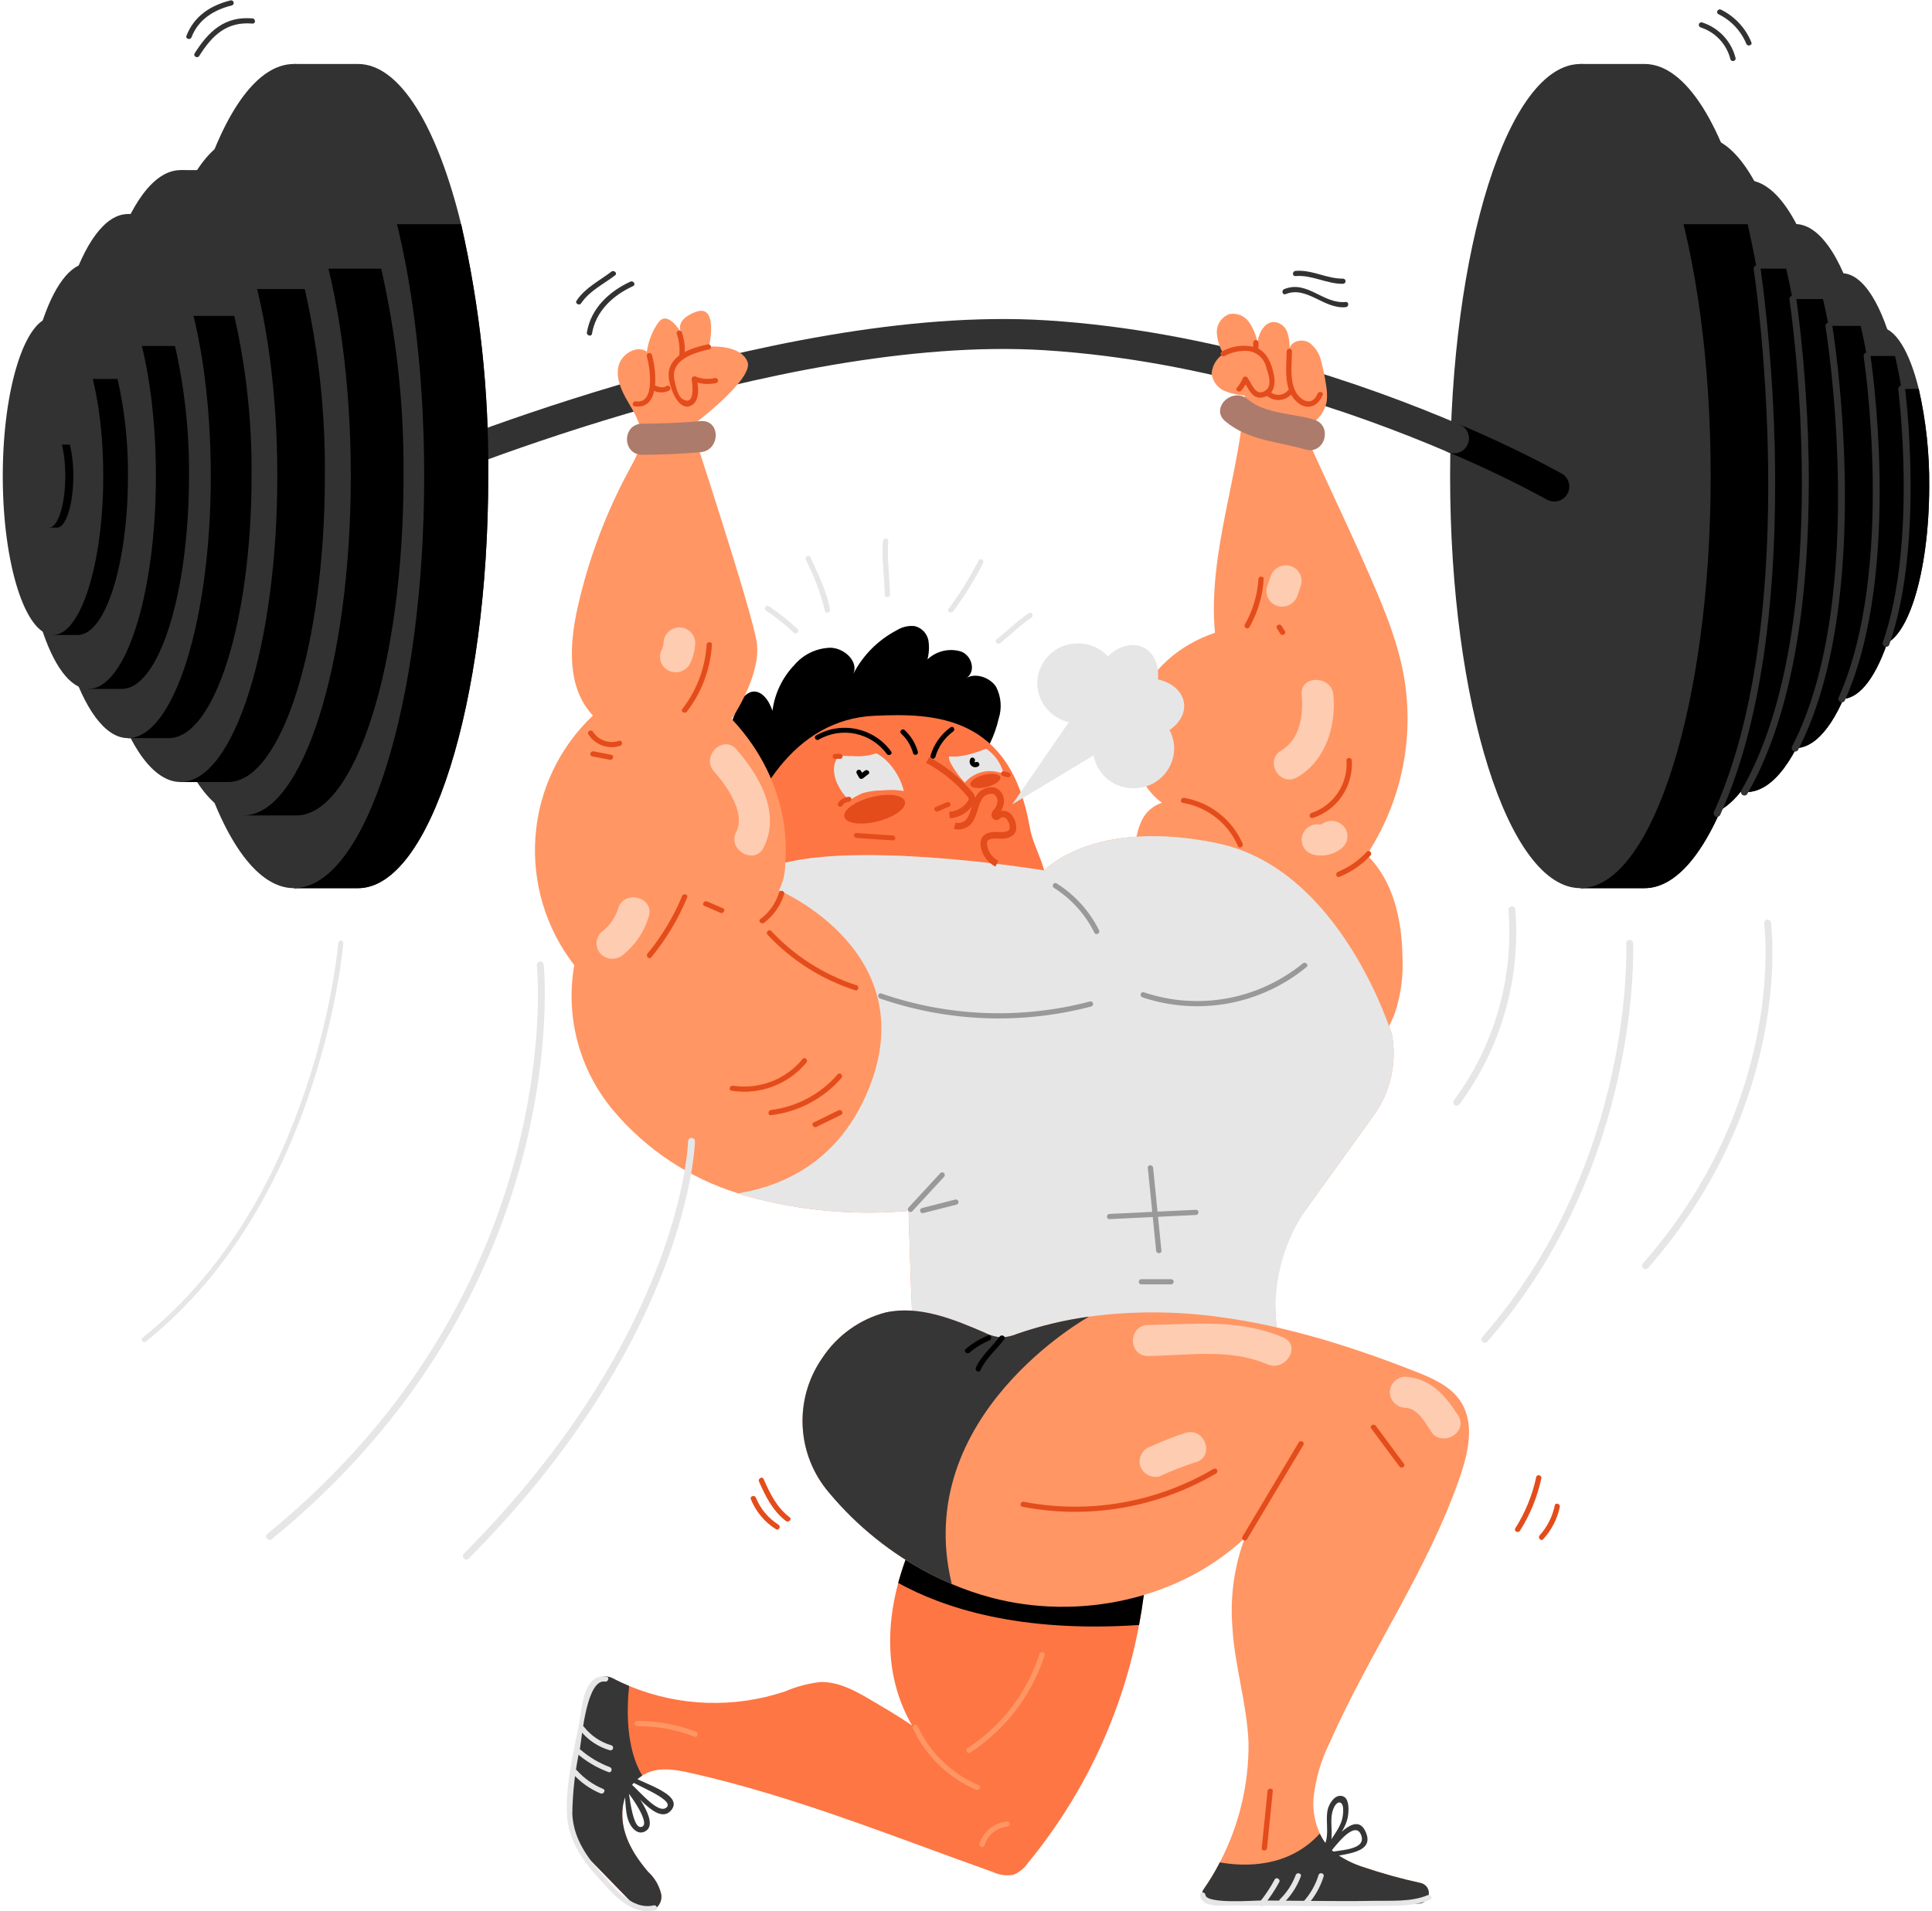 <svg width="281" height="278" viewBox="0 0 281 278" fill="none" xmlns="http://www.w3.org/2000/svg">
<path d="M280.595 70.705C280.595 83.473 277.324 93.822 273.288 93.822H269.694V90.829C267.476 86.858 265.981 79.337 265.981 70.705C265.937 65.951 266.448 61.209 267.505 56.575C267.971 54.489 268.707 52.474 269.694 50.58L269.694 47.588H273.288C275.643 47.588 277.734 51.108 279.074 56.575C280.129 61.21 280.639 65.952 280.595 70.705Z" fill="#323232"/>
<path d="M280.595 70.706C280.595 83.474 277.324 93.823 273.288 93.823H269.694V90.83C267.476 86.859 265.981 79.337 265.981 70.706C265.937 65.952 266.448 61.21 267.505 56.576L279.074 56.576C280.129 61.211 280.639 65.953 280.595 70.706Z" fill="black"/>
<path d="M277.002 70.705C277.002 83.471 273.73 93.82 269.694 93.82C265.658 93.82 262.386 83.471 262.386 70.705C262.386 57.939 265.658 47.589 269.694 47.589C273.73 47.589 277.002 57.938 277.002 70.705Z" fill="#323232"/>
<path d="M277.663 70.705C277.663 87.805 273.283 101.664 267.877 101.664H263.063V97.657C260.091 92.339 258.091 82.265 258.091 70.705C258.032 64.339 258.717 57.988 260.132 51.782C260.756 48.989 261.741 46.291 263.063 43.754V39.746H267.876C271.029 39.746 273.831 44.461 275.626 51.782C277.037 57.989 277.72 64.339 277.662 70.705" fill="#323232"/>
<path d="M277.663 70.705C277.663 87.805 273.283 101.664 267.877 101.664H263.063V97.657C260.091 92.339 258.091 82.265 258.091 70.705C258.032 64.339 258.717 57.988 260.132 51.782L275.626 51.782C277.037 57.989 277.72 64.339 277.662 70.705" fill="black"/>
<path d="M272.851 70.705C272.851 87.805 268.469 101.662 263.063 101.662C257.657 101.662 253.276 87.802 253.276 70.705C253.276 53.608 257.658 39.748 263.063 39.748C268.468 39.748 272.851 53.608 272.851 70.705Z" fill="#323232"/>
<path d="M273.143 70.705C273.143 91.758 267.75 108.822 261.095 108.822H255.165V103.888C251.508 97.341 249.043 84.937 249.043 70.705C248.97 62.867 249.814 55.047 251.556 47.405C252.324 43.967 253.537 40.645 255.165 37.522L255.165 32.588H261.091C264.973 32.588 268.423 38.388 270.633 47.406C272.371 55.049 273.212 62.868 273.14 70.706" fill="#323232"/>
<path d="M273.143 70.706C273.143 91.759 267.75 108.823 261.095 108.823H255.165V103.888C251.508 97.341 249.043 84.937 249.043 70.706C248.97 62.868 249.814 55.048 251.556 47.406L270.633 47.406C272.372 55.048 273.214 62.868 273.143 70.706Z" fill="black"/>
<path d="M267.215 70.705C267.215 91.755 261.815 108.82 255.164 108.82C248.513 108.82 243.115 91.755 243.115 70.705C243.115 49.655 248.515 32.59 255.165 32.59C261.815 32.59 267.215 49.654 267.215 70.705Z" fill="#323232"/>
<path d="M268.077 70.705C268.077 95.287 261.777 115.213 254.009 115.213H247.089V109.452C242.819 101.807 239.941 87.323 239.941 70.705C239.856 61.552 240.84 52.421 242.875 43.498C243.772 39.484 245.188 35.605 247.089 31.958L247.089 26.198H254.009C258.542 26.198 262.569 32.975 265.151 43.498C267.18 52.42 268.162 61.548 268.078 70.698" fill="#323232"/>
<path d="M268.077 70.701C268.077 95.283 261.777 115.209 254.009 115.209H247.089V109.452C242.819 101.807 239.941 87.323 239.941 70.701C239.856 61.551 240.841 52.422 242.875 43.501L265.15 43.501C267.179 52.423 268.161 61.551 268.077 70.701Z" fill="black"/>
<path d="M261.16 70.7C261.16 95.28 254.86 115.2 247.089 115.2C239.318 115.2 233.019 95.285 233.019 70.7C233.019 46.115 239.319 26.2 247.089 26.2C254.859 26.2 261.16 46.126 261.16 70.7Z" fill="#323232"/>
<path d="M263.039 69.248C263.039 96.511 256.055 118.61 247.439 118.61H239.762V112.221C235.026 103.742 231.834 87.679 231.834 69.248C231.74 59.098 232.832 48.971 235.088 39.075C236.082 34.623 237.654 30.32 239.762 26.275L239.762 19.885H247.434C252.463 19.885 256.934 27.402 259.793 39.075C262.043 48.972 263.132 59.098 263.039 69.248Z" fill="#323232"/>
<path d="M263.039 69.247C263.039 96.51 256.055 118.609 247.439 118.609H239.762V112.221C235.026 103.741 231.834 87.675 231.834 69.247C231.74 59.097 232.832 48.971 235.088 39.075L259.793 39.075C262.043 48.972 263.132 59.097 263.039 69.247Z" fill="black"/>
<path d="M255.367 69.248C255.367 96.509 248.38 118.608 239.762 118.608C231.144 118.608 224.156 96.508 224.156 69.248C224.156 41.988 231.143 19.888 239.761 19.888C248.379 19.888 255.367 41.988 255.367 69.248Z" fill="#323232"/>
<path d="M258.128 69.248C258.128 102.354 249.647 129.19 239.181 129.19H229.861V121.432C224.111 111.135 220.234 91.629 220.234 69.248C220.119 56.922 221.445 44.624 224.186 32.606C225.393 27.201 227.301 21.976 229.861 17.065L229.861 9.306H239.181C245.281 9.306 250.709 18.434 254.181 32.606C256.913 44.624 258.236 56.92 258.123 69.245" fill="#323232"/>
<path d="M258.128 69.248C258.128 102.354 249.647 129.19 239.181 129.19H229.861V121.431C224.111 111.135 220.234 91.629 220.234 69.248C220.119 56.922 221.446 44.626 224.186 32.609L254.186 32.609C256.918 44.627 258.241 56.923 258.128 69.248Z" fill="black"/>
<path d="M248.811 69.248C248.811 102.348 240.327 129.187 229.861 129.187C219.395 129.187 210.911 102.351 210.911 69.248C210.911 36.145 219.396 9.309 229.861 9.309C240.326 9.309 248.811 36.145 248.811 69.248Z" fill="#323232"/>
<path d="M211.472 63.763C216.452 65.852 221.323 68.191 226.066 70.772" stroke="black" stroke-width="4.355" stroke-linecap="round"/>
<path d="M58.694 69.247C58.694 69.247 112.512 46.281 152.094 48.77C175.869 50.265 197.77 57.902 211.472 63.763" stroke="#323232" stroke-width="4.355" stroke-linecap="round" stroke-linejoin="round"/>
<path d="M71.013 69.248C71.013 102.354 62.532 129.19 52.066 129.19H42.746V121.432C36.996 111.135 33.119 91.629 33.119 69.248C33.004 56.922 34.331 44.624 37.071 32.606C38.279 27.201 40.186 21.976 42.746 17.065L42.746 9.306H52.066C58.166 9.306 63.594 18.434 67.066 32.606C69.798 44.624 71.121 56.92 71.008 69.245" fill="#323232"/>
<path d="M71.013 69.248C71.013 102.354 62.532 129.19 52.066 129.19H42.746V121.431C36.996 111.135 33.119 91.629 33.119 69.248C33.004 56.922 34.331 44.626 37.071 32.609L67.071 32.609C69.803 44.627 71.126 56.923 71.013 69.248Z" fill="black"/>
<path d="M61.696 69.248C61.696 102.348 53.212 129.187 42.746 129.187C32.28 129.187 23.796 102.351 23.796 69.248C23.796 36.145 32.281 9.309 42.746 9.309C53.211 9.309 61.696 36.145 61.696 69.248Z" fill="#323232"/>
<path d="M58.693 69.248C58.693 96.512 51.708 118.611 43.093 118.611H35.416V112.221C30.68 103.743 27.488 87.679 27.488 69.248C27.393 59.098 28.486 48.972 30.742 39.076C31.736 34.624 33.307 30.321 35.416 26.276L35.416 19.886H43.088C48.117 19.886 52.588 27.403 55.446 39.076C57.697 48.973 58.786 59.098 58.693 69.248Z" fill="#323232"/>
<path d="M58.693 69.248C58.693 96.512 51.708 118.611 43.093 118.611H35.416V112.221C30.68 103.742 27.488 87.676 27.488 69.248C27.393 59.098 28.486 48.972 30.742 39.076H55.442C57.693 48.973 58.782 59.098 58.689 69.248" fill="black"/>
<path d="M51.022 69.248C51.022 96.509 44.035 118.608 35.417 118.608C26.799 118.608 19.811 96.508 19.811 69.248C19.811 41.988 26.798 19.888 35.416 19.888C44.034 19.888 51.022 41.988 51.022 69.248Z" fill="#323232"/>
<path d="M47.25 69.248C47.25 93.83 40.95 113.755 33.182 113.755H26.262V107.995C21.992 100.349 19.114 85.866 19.114 69.248C19.029 60.095 20.013 50.964 22.048 42.04C22.945 38.026 24.361 34.147 26.262 30.501L26.262 24.74H33.182C37.715 24.74 41.742 31.517 44.324 42.04C46.352 50.962 47.335 60.09 47.251 69.24" fill="#323232"/>
<path d="M47.25 69.243C47.25 93.825 40.95 113.75 33.182 113.75H26.262V107.99C21.992 100.349 19.114 85.866 19.114 69.243C19.029 60.093 20.014 50.964 22.048 42.043L44.323 42.043C46.352 50.965 47.334 60.093 47.25 69.243Z" fill="black"/>
<path d="M40.333 69.248C40.333 93.827 34.033 113.748 26.262 113.748C18.491 113.748 12.192 93.827 12.192 69.248C12.192 44.669 18.492 24.742 26.262 24.742C34.032 24.742 40.333 44.668 40.333 69.248Z" fill="#323232"/>
<path d="M36.589 69.248C36.589 90.301 31.196 107.365 24.541 107.365H18.611V102.431C14.954 95.884 12.489 83.48 12.489 69.248C12.416 61.41 13.26 53.59 15.002 45.948C15.77 42.51 16.983 39.188 18.611 36.065L18.611 31.131H24.537C28.419 31.131 31.869 36.931 34.079 45.949C35.817 53.592 36.658 61.411 36.586 69.249" fill="#323232"/>
<path d="M36.589 69.249C36.589 90.302 31.196 107.366 24.541 107.366H18.611V102.431C14.954 95.884 12.489 83.48 12.489 69.249C12.416 61.411 13.26 53.591 15.002 45.949H34.079C35.818 53.592 36.66 61.411 36.589 69.249Z" fill="black"/>
<path d="M30.66 69.248C30.66 90.298 25.26 107.363 18.609 107.363C11.958 107.363 6.56 90.298 6.56 69.248C6.56 48.198 11.96 31.133 18.61 31.133C25.26 31.133 30.66 48.197 30.66 69.248Z" fill="#323232"/>
<path d="M27.489 69.248C27.489 86.348 23.109 100.207 17.703 100.207H12.889V96.2C9.917 90.882 7.917 80.807 7.917 69.248C7.858 62.882 8.543 56.531 9.958 50.325C10.582 47.532 11.567 44.833 12.889 42.296L12.889 38.289H17.702C20.855 38.289 23.657 43.004 25.452 50.325C26.863 56.532 27.547 62.882 27.488 69.248" fill="#323232"/>
<path d="M27.489 69.248C27.489 86.348 23.109 100.207 17.703 100.207H12.889V96.2C9.917 90.882 7.917 80.807 7.917 69.248C7.858 62.882 8.543 56.531 9.958 50.325L25.452 50.325C26.863 56.532 27.547 62.882 27.488 69.248" fill="black"/>
<path d="M22.677 69.248C22.677 86.348 18.295 100.205 12.889 100.205C7.483 100.205 3.102 86.345 3.102 69.248C3.102 52.151 7.484 38.291 12.889 38.291C18.294 38.291 22.677 52.151 22.677 69.248Z" fill="#323232"/>
<path d="M18.611 69.248C18.611 82.016 15.341 92.365 11.304 92.365H7.71V89.372C5.497 85.402 3.997 77.88 3.997 69.248C3.953 64.494 4.464 59.752 5.521 55.118C5.987 53.032 6.723 51.017 7.71 49.123L7.71 46.131H11.304C13.659 46.131 15.75 49.652 17.091 55.118C18.145 59.753 18.655 64.495 18.611 69.248Z" fill="#323232"/>
<path d="M18.611 69.248C18.611 82.016 15.341 92.365 11.304 92.365H7.71V89.372C5.497 85.402 3.997 77.879 3.997 69.248C3.953 64.494 4.464 59.752 5.521 55.118L17.091 55.118C18.145 59.753 18.655 64.495 18.611 69.248Z" fill="black"/>
<path d="M15.018 69.247C15.018 82.013 11.746 92.363 7.71 92.363C3.674 92.363 0.402 82.014 0.402 69.247C0.402 56.48 3.674 46.132 7.71 46.132C11.746 46.132 15.018 56.481 15.018 69.247Z" fill="#323232"/>
<path d="M10.663 69.25C10.663 73.391 9.602 76.75 8.293 76.75H7.123V75.779C6.234 73.721 5.824 71.489 5.923 69.25C5.909 67.707 6.074 66.168 6.417 64.665C6.567 63.988 6.804 63.334 7.123 62.72L7.123 61.75H8.293C9.057 61.75 9.735 62.891 10.17 64.665C10.512 66.169 10.677 67.707 10.663 69.25Z" fill="#323232"/>
<path d="M10.663 69.248C10.663 73.389 9.602 76.748 8.293 76.748H7.123V75.775C6.234 73.718 5.824 71.486 5.923 69.248C5.909 67.706 6.075 66.168 6.417 64.665L10.17 64.665C10.512 66.168 10.677 67.706 10.663 69.248Z" fill="black"/>
<path d="M9.498 69.25C9.498 73.391 8.436 76.75 7.127 76.75C5.818 76.75 4.757 73.389 4.757 69.25C4.757 65.111 5.819 61.75 7.127 61.75C8.435 61.75 9.498 65.107 9.498 69.25Z" fill="#323232"/>
<path d="M181.594 57.554C180.431 57.543 179.279 57.321 178.194 56.899C177.106 56.465 176.349 55.464 176.227 54.299C176.329 53.136 176.97 52.089 177.959 51.47C177.349 50.505 177.012 49.394 176.981 48.253C176.986 47.077 177.743 46.037 178.86 45.672C179.951 45.494 181.048 45.958 181.681 46.864C182.275 47.753 182.687 48.75 182.894 49.799C183.084 48.399 183.948 46.755 185.387 46.836C186.223 46.944 186.929 47.508 187.219 48.299C187.485 49.07 187.602 49.884 187.562 50.699C187.81 49.581 189.428 49.234 190.422 49.835C191.354 50.533 191.987 51.558 192.194 52.704C192.483 53.779 192.706 54.87 192.864 55.972C193.009 56.729 193.047 57.503 192.979 58.272C192.688 60.173 191.291 61.716 189.428 62.195C192.388 68.907 195.585 75.479 198.545 82.195C200.872 87.472 203.218 92.811 204.211 98.476C205.742 107.473 203.804 116.716 198.787 124.341C202.714 128.169 203.896 133.825 203.987 139.251C204.115 141.938 203.76 144.626 202.939 147.189C201.59 150.984 198.739 154.101 195.571 156.655C185.514 164.599 172.46 167.693 159.906 165.109C157.331 156.04 158.646 147.056 160.906 137.909C161.87 134.003 163.055 129.876 166.118 127.203C164.956 124.874 164.869 122.155 165.879 119.757C166.406 118.336 167.553 117.235 168.994 116.767C164.733 113.66 163.763 107.261 165.494 102.345C167.225 97.429 171.682 93.71 176.711 92.045C175.631 80.345 180.446 68.82 181.079 57.091" fill="#FF9664"/>
<path d="M105.737 113.225C105.173 109.438 105.843 105.57 107.647 102.194C107.933 101.487 108.499 100.93 109.21 100.655C110.78 100.224 111.9 101.988 112.349 103.397C112.67 100.894 113.784 98.561 115.527 96.737C116.856 95.166 118.798 94.247 120.855 94.216C122.938 94.324 124.883 96.285 124.115 98.016C125.508 95.315 127.698 93.109 130.388 91.696C131.175 91.193 132.109 90.972 133.037 91.071C134.032 91.311 134.803 92.097 135.022 93.097C135.18 94.035 135.136 94.997 134.894 95.918C136.216 94.664 138.117 94.233 139.85 94.792C141.492 95.484 141.98 97.908 140.4 98.707C141.809 97.752 144.02 98.537 144.884 99.915C145.613 101.345 145.745 103.007 145.252 104.535C144.157 109.36 140.7 114.219 135.324 115.349" fill="black"/>
<path d="M132.057 136.84C132.057 136.84 102.663 142.384 105.767 128.793C108.871 115.202 115.808 104.654 127.128 104.117C135.937 103.7 146.937 104.025 149.767 120.285C150.397 123.906 152.729 126.154 152.323 131.476L132.057 136.84Z" fill="#FE7644"/>
<path d="M185.039 182.744C185.339 186.76 185.462 190.752 185.762 194.768C181.893 194.268 177.97 194.814 174.093 195.258C162.168 196.625 150.154 197.048 138.162 196.524C136.327 196.453 134.528 195.99 132.885 195.168C132.493 188.704 132.354 182.595 132.147 176.131C124.278 176.827 116.348 176.11 108.732 174.013C108.27 173.877 107.809 173.734 107.355 173.576C100.29 171.385 94 167.215 89.232 161.559C84.287 155.696 82.197 147.943 83.524 140.389C79.384 135.054 77.374 128.37 77.885 121.637C78.381 114.948 81.361 108.686 86.239 104.083C82.415 100.037 82.808 93.732 84.015 88.352C85.587 81.358 88.116 74.614 91.53 68.312C92.376 66.745 93.307 65.112 93.268 63.332C93.222 61.532 92.191 59.927 91.283 58.367C90.375 56.807 89.552 55.014 89.952 53.267C90.352 51.52 92.575 50.125 94.083 51.151C94.294 49.637 94.858 48.194 95.729 46.939C96.891 45.274 98.475 47.439 99.06 48.356C98.775 47.715 98.583 46.389 101.114 45.394C104.576 44.038 103.129 50.419 103.129 50.419C103.129 50.419 107.652 50.042 108.714 52.589C109.776 55.136 100.539 62.005 100.539 62.005C100.539 62.005 109.285 88.562 110.054 93.361C110.823 98.16 106.408 104.571 106.408 104.571C115.823 114.553 114.193 125.478 114.193 125.478C126.693 122.464 151.885 126.608 151.885 126.608C151.885 126.608 159 118.886 177.077 122.653C195.154 126.42 202.462 150.528 202.462 150.528C203.199 154.635 202.234 158.865 199.79 162.247L185.039 182.744Z" fill="#FF9664"/>
<path d="M165.67 236.363C163.286 249.108 157.707 261.04 149.455 271.041C148.941 271.786 148.219 272.364 147.378 272.701C146.393 272.877 145.377 272.743 144.47 272.318C129.916 267.139 115.539 261.277 100.447 257.887C98.093 257.36 95.539 256.908 93.409 258.264C92.848 258.624 92.351 259.076 91.939 259.601C91.193 260.536 90.722 261.659 90.577 262.847C90.115 266.433 92 269.621 94.262 272.272C95.225 273.151 95.894 274.306 96.177 275.58C96.308 276.447 95.888 277.304 95.123 277.734C93.823 278.389 92.415 277.283 91.423 276.265L86.161 270.865C85.099 269.889 84.208 268.744 83.523 267.475C82.805 265.602 82.58 263.576 82.869 261.591C83.279 256.091 84.314 250.656 85.954 245.391C86.152 244.77 86.614 244.268 87.216 244.019C87.819 243.771 88.5 243.8 89.078 244.101C89.87 244.514 90.678 244.891 91.501 245.231C98.714 248.223 106.765 248.507 114.17 246.031C115.788 245.334 117.498 244.875 119.247 244.668C121.816 244.563 124.209 245.828 126.409 247.123C128.563 248.397 130.601 249.572 132.655 250.98C128.601 243.951 128.993 236.41 130.64 230.248C131.896 225.659 133.874 221.299 136.501 217.332C141.601 217.332 146.393 216.813 151.463 216.332C156.533 215.851 161.963 215.932 166.332 218.518L166.878 219.067C167.158 224.861 166.752 230.668 165.67 236.367" fill="#FE7644"/>
<path d="M165.67 236.363C148.247 237.539 137.139 233.847 130.639 230.246C131.895 225.657 133.874 221.298 136.501 217.332C141.601 217.332 146.393 216.813 151.463 216.332C156.533 215.851 161.963 215.932 166.332 218.518L166.878 219.067C167.158 224.861 166.752 230.668 165.67 236.367" fill="black"/>
<path d="M185.559 191.674C185.619 192.705 185.684 193.736 185.759 194.768C181.89 194.268 177.967 194.814 174.09 195.258C162.166 196.623 150.153 197.044 138.162 196.519C136.327 196.448 134.528 195.986 132.885 195.164C132.493 188.7 132.354 182.59 132.147 176.126C124.278 176.824 116.348 176.108 108.731 174.013C108.269 173.877 107.808 173.734 107.354 173.576C114.169 172.453 121.877 168.83 126.116 158.945C134.831 138.604 113.292 129.495 113.292 129.495C113.937 128.257 114.248 126.873 114.192 125.479C126.692 122.465 151.884 126.609 151.884 126.609C151.884 126.609 158.999 118.887 177.076 122.654C195.153 126.421 202.462 150.53 202.462 150.53C203.199 154.636 202.234 158.866 199.79 162.248L190.328 175.396C186.917 180.113 185.233 185.861 185.56 191.674" fill="#E6E6E6"/>
<path d="M193.37 253.548C192.097 256.109 191.305 258.882 191.032 261.73C190.933 263.436 191.253 265.14 191.963 266.695C192.44 267.749 193.15 268.682 194.04 269.422C195.311 270.359 196.727 271.082 198.232 271.562C200.984 272.495 203.785 273.272 206.624 273.89C207.392 274.053 207.908 274.776 207.814 275.555C207.72 276.335 207.047 276.913 206.262 276.89H176.2C175.696 276.899 175.229 276.625 174.992 276.18C174.755 275.734 174.788 275.194 175.077 274.781C175.947 273.54 176.729 272.24 177.417 270.891C180.218 265.526 181.652 259.553 181.593 253.502C181.37 247.815 179.547 242.277 179.239 236.581C178.899 232.214 179.516 227.825 181.047 223.721C171.493 232.679 156.909 235.767 144.147 232.377C142.199 231.855 140.289 231.198 138.431 230.412C137.369 229.959 136.323 229.47 135.3 228.943C129.654 226.018 124.649 221.996 120.577 217.112C115.863 211.603 115.432 203.617 119.524 197.632C119.545 197.597 119.568 197.564 119.593 197.532C121.745 194.26 125.03 191.899 128.817 190.904C133.671 189.849 138.609 191.846 143.155 193.812C143.958 194.227 144.838 194.474 145.74 194.535C146.513 194.48 147.272 194.3 147.986 194C151.366 192.833 154.851 192 158.393 191.512C164.677 190.672 171.045 190.688 177.324 191.559C187.139 192.859 196.639 195.876 205.839 199.485C208.293 200.449 210.877 201.564 212.354 203.712C214.492 206.823 213.639 211.005 212.431 214.561C207.777 228.249 199.2 240.304 193.37 253.548Z" fill="#FF9664"/>
<path d="M138.431 230.412C137.369 229.959 136.323 229.47 135.3 228.943C129.654 226.017 124.649 221.995 120.576 217.112C115.862 211.601 115.431 203.613 119.526 197.628L119.593 197.533C121.745 194.26 125.03 191.899 128.817 190.904C133.671 189.849 138.609 191.846 143.155 193.812C143.958 194.227 144.838 194.474 145.74 194.535C146.513 194.48 147.272 194.3 147.986 194C151.365 192.833 154.851 192 158.392 191.512C158.392 191.512 132.469 205.844 138.431 230.412Z" fill="#363636"/>
<path d="M206.262 276.888H176.201C175.697 276.898 175.229 276.623 174.992 276.178C174.755 275.732 174.788 275.191 175.078 274.778C175.947 273.539 176.728 272.242 177.416 270.895C181.047 271.536 187.416 271.709 191.962 266.695C192.439 267.749 193.15 268.682 194.039 269.422C195.31 270.359 196.726 271.082 198.23 271.562C200.982 272.494 203.783 273.272 206.622 273.89C207.39 274.053 207.906 274.776 207.812 275.555C207.718 276.335 207.045 276.913 206.26 276.89" fill="#363636"/>
<path d="M95.124 277.731C93.824 278.386 92.416 277.279 91.424 276.262L86.162 270.862C85.1 269.886 84.209 268.741 83.524 267.472C82.806 265.599 82.581 263.573 82.87 261.588C83.28 256.088 84.315 250.653 85.955 245.388C86.154 244.767 86.615 244.266 87.218 244.018C87.82 243.77 88.5 243.8 89.078 244.1C89.87 244.514 90.678 244.89 91.501 245.23C91.124 248.851 91.078 254.368 93.409 258.263C92.849 258.622 92.352 259.073 91.94 259.597C91.194 260.532 90.723 261.655 90.578 262.843C90.116 266.429 92.001 269.616 94.263 272.268C95.227 273.147 95.895 274.302 96.178 275.576C96.308 276.443 95.889 277.3 95.124 277.73" fill="#363636"/>
<path d="M131.522 115.32C131.112 113.445 130.135 111.742 128.722 110.443C127.256 109.134 125.23 108.649 123.329 109.152C122.978 109.255 122.646 109.419 122.35 109.635C121.721 110.145 121.34 110.899 121.302 111.708C121.273 112.506 121.442 113.3 121.794 114.018C122.518 115.612 123.777 116.902 125.353 117.665C126.498 118.254 127.823 118.392 129.065 118.053C130.308 117.692 131.205 116.609 131.327 115.321" fill="#E6E6E6"/>
<path d="M142.417 115.631C140.772 114.492 139.405 112.997 138.417 111.258C138.216 110.938 138.078 110.582 138.01 110.211C137.965 109.269 138.547 108.41 139.438 108.104C140.33 107.816 141.295 107.86 142.156 108.228C144.382 109.087 145.926 111.135 146.14 113.511C146.283 114.366 145.958 115.231 145.287 115.781C144.697 116.075 144.023 116.158 143.378 116.017C142.705 115.933 142.038 115.812 141.378 115.655" fill="#E6E6E6"/>
<path d="M124.597 112.49L124.96 113.123C125.02 113.217 125.119 113.279 125.23 113.293C125.341 113.307 125.453 113.271 125.534 113.195L126.302 112.603C126.671 112.319 126.147 111.816 125.785 112.098L125.017 112.69L125.591 112.762L125.228 112.129C125.123 111.966 124.91 111.914 124.742 112.01C124.574 112.106 124.51 112.317 124.597 112.49Z" fill="black"/>
<path d="M141.138 110.373C140.951 110.695 141.006 111.102 141.272 111.363C141.537 111.624 141.946 111.672 142.264 111.48C142.682 111.271 142.313 110.654 141.895 110.862C141.757 110.9 141.715 110.858 141.769 110.734C141.985 110.326 141.355 109.964 141.138 110.373Z" fill="black"/>
<path d="M121.467 118.311C122.554 117.026 123.928 116.016 125.478 115.362C126.448 115.088 127.452 114.953 128.459 114.962C129.982 114.811 131.521 114.969 132.981 115.427C133.036 116.605 132.837 117.782 132.399 118.878C131.499 120.861 129.064 121.835 126.858 121.65C124.529 121.445 122.418 120.197 121.116 118.256" fill="#FE7644"/>
<path d="M128.401 109.182C127.033 109.846 125.507 110.118 123.993 109.969C122.447 110.023 120.906 109.779 119.452 109.25C119.474 109.372 119.519 109.197 119.623 109.124C122.273 107.364 125.702 107.3 128.415 108.959" fill="#FE7644"/>
<path d="M143.912 108.43C144.082 108.456 143.931 108.71 143.771 108.772C141.59 109.62 139.196 110.484 136.952 109.807C137.154 109.203 137.448 108.634 137.823 108.12C138.858 106.941 140.548 106.589 141.967 107.259C142.618 107.72 143.314 108.115 144.043 108.439" fill="#FE7644"/>
<path d="M146.895 113.113C145.859 112.351 144.565 112.026 143.291 112.208C142.024 112.397 140.882 113.078 140.115 114.105C140.641 115.118 141.497 115.922 142.542 116.383C143.632 116.798 144.851 116.693 145.853 116.098C146.839 115.484 147.361 114.34 147.18 113.193C147.173 113.103 147.128 113.02 147.056 112.966C146.978 112.921 146.848 112.977 146.866 113.066" fill="#FE7644"/>
<path d="M119.063 107.592C122.416 105.65 126.693 106.547 128.983 109.672C129.258 110.039 129.893 109.683 129.614 109.311C127.107 105.856 122.398 104.847 118.695 106.972C118.285 107.197 118.653 107.815 119.063 107.59" fill="black"/>
<path d="M131.063 106.7C131.903 107.475 132.508 108.471 132.809 109.574C132.878 109.746 133.065 109.84 133.244 109.791C133.423 109.743 133.537 109.567 133.509 109.384C133.175 108.161 132.506 107.057 131.579 106.193C131.24 105.876 130.723 106.381 131.063 106.7Z" fill="black"/>
<path d="M136.04 110.112C136.468 108.619 137.382 107.313 138.636 106.399C139.008 106.126 138.644 105.505 138.267 105.781C136.855 106.793 135.823 108.25 135.336 109.918C135.208 110.361 135.911 110.55 136.036 110.108" fill="black"/>
<path d="M134.919 110.553C137.252 111.784 139.324 113.457 141.019 115.479C141.223 115.675 141.351 115.937 141.381 116.219C141.366 116.418 141.294 116.609 141.174 116.77C140.483 117.812 139.345 118.471 138.097 118.553" stroke="#E44C1B" stroke-width="0.949"/>
<path d="M138.859 120.114C139.827 120.377 140.842 119.892 141.244 118.973C141.702 118.128 141.815 117.139 142.252 116.283C142.628 115.355 143.612 114.826 144.593 115.024C145.156 115.26 145.53 115.802 145.552 116.412C145.559 117.013 145.339 117.595 144.936 118.041C144.811 118.158 144.72 118.307 144.671 118.472C144.644 118.64 144.777 118.843 144.949 118.813C145.049 118.795 145.121 118.705 145.196 118.633C145.623 118.302 146.225 118.324 146.626 118.686C147 119.046 147.236 119.525 147.296 120.041C147.346 120.252 147.348 120.472 147.302 120.684C147.102 121.436 146.074 121.562 145.281 121.506C144.488 121.45 143.481 121.48 143.171 122.195C143.083 122.428 143.057 122.681 143.096 122.928C143.241 124.088 143.953 125.1 144.996 125.628" stroke="#E44C1B" stroke-width="0.949"/>
<path d="M124.567 121.887L129.867 122.239C130.336 122.271 130.334 121.556 129.867 121.524L124.567 121.17C124.098 121.14 124.1 121.855 124.567 121.887Z" fill="#E44C1B"/>
<path d="M122.526 117.179C122.73 116.846 123.085 116.636 123.475 116.617C123.942 116.59 123.945 115.875 123.475 115.902C122.829 115.926 122.237 116.27 121.895 116.819C121.647 117.212 122.28 117.572 122.526 117.18" fill="#E44C1B"/>
<path d="M145.832 112.876L146.562 113.063C146.746 113.099 146.926 112.989 146.977 112.809C147.028 112.629 146.932 112.44 146.756 112.376L146.026 112.189C145.843 112.152 145.662 112.262 145.611 112.442C145.56 112.622 145.657 112.811 145.832 112.876Z" fill="#E44C1B"/>
<path d="M121.468 110.376H122.198C122.396 110.376 122.556 110.215 122.556 110.018C122.556 109.82 122.396 109.66 122.198 109.66H121.468C121.271 109.66 121.11 109.82 121.11 110.018C121.11 110.215 121.271 110.376 121.468 110.376Z" fill="#E44C1B"/>
<path d="M136.44 118.015L138.081 117.3C138.509 117.113 138.139 116.5 137.713 116.682L136.072 117.398C135.643 117.584 136.014 118.198 136.44 118.015Z" fill="#E44C1B"/>
<path d="M199.436 207.773L203.536 213.3C203.824 213.689 204.491 213.314 204.2 212.92L200.101 207.392C199.812 207.004 199.145 207.38 199.436 207.773Z" fill="#E44C1B"/>
<path d="M181.727 91.215C182.941 89.075 183.649 86.686 183.798 84.231C183.829 83.747 183.06 83.749 183.029 84.231C182.887 86.552 182.214 88.81 181.062 90.831C180.957 91.014 181.021 91.248 181.205 91.353C181.388 91.458 181.622 91.394 181.727 91.211" fill="#E44C1B"/>
<path d="M185.725 91.411L186.212 92.18C186.472 92.591 187.138 92.213 186.877 91.8L186.389 91.032C186.129 90.62 185.465 90.998 185.725 91.411Z" fill="#E44C1B"/>
<path d="M190.955 118.98C194.524 117.795 196.848 114.355 196.612 110.602C196.577 110.121 195.812 110.118 195.843 110.602C196.08 114.013 193.989 117.155 190.75 118.253C190.286 118.413 190.486 119.14 190.95 118.979" fill="#E44C1B"/>
<path d="M99.207 130.338C97.955 133.362 96.26 136.184 94.178 138.711C93.87 139.085 94.411 139.621 94.722 139.244C96.886 136.618 98.648 133.684 99.948 130.54C100.135 130.088 99.386 129.895 99.207 130.338Z" fill="#E44C1B"/>
<path d="M102.46 131.77L104.768 132.77C105.216 132.97 105.608 132.316 105.156 132.12L102.848 131.119C102.401 130.924 102.008 131.573 102.46 131.77Z" fill="#E44C1B"/>
<path d="M99.907 103.506C102.063 100.697 103.33 97.308 103.544 93.774C103.576 93.29 102.806 93.292 102.775 93.774C102.56 97.174 101.329 100.432 99.243 103.126C98.943 103.515 99.614 103.891 99.907 103.506Z" fill="#E44C1B"/>
<path d="M85.577 106.815C86.559 108.36 88.462 109.046 90.204 108.481C90.671 108.328 90.47 107.6 90.004 107.755C88.596 108.233 87.043 107.688 86.242 106.435C85.983 106.023 85.318 106.401 85.577 106.815Z" fill="#E44C1B"/>
<path d="M86.13 110.014L88.695 110.514C89.179 110.607 89.386 109.881 88.895 109.787L86.335 109.287C85.853 109.194 85.644 109.919 86.13 110.014Z" fill="#E44C1B"/>
<path d="M111.131 134.222C112.523 133.171 113.546 131.706 114.053 130.037C114.193 129.573 113.453 129.373 113.309 129.838C112.834 131.378 111.881 132.727 110.587 133.689C110.196 133.989 110.745 134.515 111.131 134.222Z" fill="#E44C1B"/>
<path d="M111.632 135.958C115.124 139.688 119.509 142.469 124.372 144.037C124.843 144.19 125.044 143.463 124.572 143.31C119.839 141.777 115.575 139.064 112.181 135.426C111.845 135.067 111.303 135.601 111.632 135.958Z" fill="#E44C1B"/>
<path d="M106.403 158.653C110.498 159.302 114.632 157.749 117.286 154.564C117.596 154.19 117.054 153.655 116.742 154.031C114.284 157.021 110.436 158.501 106.607 157.927C106.124 157.856 105.914 158.581 106.403 158.653Z" fill="#E44C1B"/>
<path d="M112.142 162.209C116.109 161.737 119.759 159.809 122.383 156.798C122.703 156.432 122.161 155.898 121.838 156.265C119.358 159.135 115.902 160.984 112.138 161.455C111.654 161.518 111.648 162.272 112.138 162.208" fill="#E44C1B"/>
<path d="M118.746 163.914L122.336 162.156C122.778 161.939 122.389 161.29 121.948 161.506L118.362 163.262C117.919 163.479 118.308 164.129 118.75 163.913" fill="#E44C1B"/>
<path d="M194.808 127.538C196.528 126.846 198.074 125.784 199.336 124.427C199.668 124.069 199.126 123.535 198.792 123.894C197.627 125.162 196.197 126.157 194.603 126.811C194.153 126.996 194.351 127.725 194.803 127.538" fill="#E44C1B"/>
<path d="M172.033 116.781C175.604 117.386 178.627 119.757 180.065 123.081C180.258 123.526 180.921 123.142 180.729 122.701C179.193 119.201 176.004 116.704 172.237 116.054C171.755 115.967 171.546 116.693 172.033 116.781Z" fill="#E44C1B"/>
<path d="M148.711 219.172C158.386 221.037 168.408 219.306 176.897 214.305C177.065 214.193 177.115 213.969 177.012 213.795C176.908 213.622 176.688 213.56 176.509 213.655C168.202 218.558 158.39 220.261 148.916 218.445C148.432 218.352 148.225 219.079 148.716 219.172" fill="#E44C1B"/>
<path d="M181.369 223.901L189.566 210.187C189.816 209.767 189.152 209.387 188.901 209.807L180.706 223.525C180.455 223.945 181.12 224.325 181.37 223.905" fill="#E44C1B"/>
<path d="M184.355 260.528C184.077 263.287 183.796 266.047 183.514 268.808C183.466 269.291 184.235 269.287 184.283 268.808C184.563 266.048 184.843 263.288 185.122 260.528C185.173 260.045 184.404 260.049 184.355 260.528Z" fill="#E44C1B"/>
<path d="M143.203 268.389C143.659 266.908 144.96 265.847 146.502 265.698C146.99 265.651 146.995 264.898 146.502 264.945C144.621 265.101 143.023 266.384 142.462 268.187C142.321 268.654 143.062 268.852 143.204 268.387" fill="#FF9664"/>
<path d="M92.654 251.081C95.51 251.062 98.344 251.581 101.008 252.612C101.469 252.789 101.669 252.061 101.208 251.885C98.48 250.833 95.578 250.305 92.654 250.327C92.454 250.337 92.297 250.503 92.297 250.703C92.297 250.904 92.454 251.07 92.654 251.081Z" fill="#FF9664"/>
<path d="M132.794 251.44C134.655 255.425 137.915 258.588 141.955 260.326C142.403 260.526 142.795 259.872 142.343 259.675C138.421 257.998 135.256 254.932 133.455 251.065C133.255 250.62 132.589 251.002 132.794 251.44Z" fill="#FF9664"/>
<path d="M141.119 254.92C146.246 251.587 150.065 246.588 151.933 240.766C152.081 240.303 151.339 240.104 151.191 240.566C149.385 246.201 145.69 251.041 140.731 254.27C140.321 254.538 140.706 255.191 141.119 254.92Z" fill="#FF9664"/>
<path d="M147.227 116.998L160.599 97.56L165.346 106.089L147.227 116.998Z" fill="#E6E6E6"/>
<path d="M162.693 99.38C162.66 102.613 160.012 105.207 156.778 105.174C153.545 105.208 150.896 102.613 150.862 99.38C150.896 96.146 153.544 93.552 156.777 93.586C160.011 93.552 162.659 96.146 162.692 99.38" fill="#E6E6E6"/>
<path d="M170.782 108.868C170.749 112.101 168.101 114.695 164.867 114.662C161.634 114.696 158.985 112.101 158.951 108.868C158.985 105.634 161.633 103.04 164.866 103.074C168.1 103.04 170.748 105.634 170.781 108.868" fill="#E6E6E6"/>
<path d="M167.71 101.258C166.3 104.144 163.362 105.643 161.149 104.606C158.936 103.569 158.286 100.389 159.696 97.502C161.106 94.615 164.043 93.117 166.251 94.153C168.459 95.189 169.116 98.371 167.706 101.253" fill="#E6E6E6"/>
<path d="M166.958 107.347C163.719 107.783 160.824 106.207 160.49 103.826C160.156 101.445 162.507 99.162 165.744 98.726C168.981 98.29 171.876 99.866 172.21 102.247C172.544 104.628 170.192 106.91 166.958 107.347Z" fill="#E6E6E6"/>
<path d="M127.985 145.236C137.893 148.66 148.594 149.063 158.731 146.393C158.922 146.33 159.03 146.128 158.976 145.935C158.923 145.741 158.727 145.623 158.531 145.667C148.527 148.299 137.965 147.896 128.19 144.509C127.722 144.347 127.522 145.075 127.985 145.236Z" fill="#999999"/>
<path d="M166.16 145.067C174.344 147.806 183.362 146.143 190.029 140.664C190.407 140.35 189.861 139.819 189.485 140.131C183.016 145.418 174.282 147.006 166.365 144.336C165.896 144.177 165.695 144.905 166.165 145.062" fill="#999999"/>
<path d="M153.299 129.148C155.823 130.743 157.859 133.004 159.182 135.681C159.4 136.116 160.063 135.735 159.847 135.301C158.457 132.511 156.326 130.158 153.688 128.498C153.272 128.236 152.885 128.885 153.299 129.148Z" fill="#999999"/>
<path d="M132.693 176.18L137.316 171.164C137.646 170.804 137.104 170.27 136.772 170.631L132.146 175.648C131.814 176.007 132.357 176.542 132.69 176.181" fill="#999999"/>
<path d="M134.28 176.45L139.154 175.204C139.345 175.141 139.453 174.939 139.399 174.746C139.346 174.552 139.15 174.434 138.954 174.478L134.075 175.724C133.885 175.787 133.777 175.988 133.83 176.182C133.883 176.375 134.079 176.493 134.275 176.45" fill="#999999"/>
<path d="M166.945 169.861C167.345 173.881 167.749 177.901 168.155 181.922C168.203 182.4 168.973 182.405 168.924 181.922C168.523 177.902 168.12 173.881 167.716 169.861C167.668 169.382 166.899 169.377 166.945 169.861Z" fill="#999999"/>
<path d="M161.375 177.328L173.934 176.725C174.426 176.702 174.434 175.948 173.934 175.972L161.375 176.571C160.882 176.594 160.875 177.348 161.375 177.324" fill="#999999"/>
<path d="M165.988 186.817H170.347C170.548 186.806 170.705 186.641 170.705 186.44C170.705 186.24 170.548 186.074 170.347 186.064H165.988C165.788 186.074 165.631 186.24 165.631 186.44C165.631 186.641 165.788 186.806 165.988 186.817Z" fill="#999999"/>
<path d="M88.205 243.868C84.805 243.341 84.66 248.568 84.233 250.72C83.384 254.995 82.215 259.745 82.476 264.126C82.685 267.626 84.668 270.513 86.968 273.075C89.05 275.392 91.73 278.685 95.274 277.875C95.756 277.764 95.552 277.038 95.074 277.149C91.774 277.904 88.99 274.261 87.103 272.076C85.017 269.666 83.356 267.018 83.239 263.779C83.286 260.555 83.665 257.344 84.37 254.198C84.639 252.604 85.339 244.182 88 244.594C88.485 244.669 88.693 243.944 88.2 243.868" fill="#E6E6E6"/>
<path d="M174.55 275.625C174.75 277.602 177.642 277.142 179.031 277.152L189.589 277.24C192.941 277.268 196.289 277.31 199.644 277.24C202.354 277.183 205.467 277.403 208.002 276.325C208.455 276.132 208.064 275.483 207.614 275.674C205.24 276.683 202.194 276.433 199.644 276.486C197.033 276.54 194.421 276.524 191.81 276.503C189.059 276.481 186.308 276.458 183.556 276.434C182.443 276.428 175.462 276.987 175.322 275.625C175.272 275.148 174.502 275.142 174.55 275.625Z" fill="#E6E6E6"/>
<path d="M84.43 251.752C85.529 253.117 87.025 254.109 88.711 254.589C88.908 254.636 89.108 254.519 89.162 254.324C89.218 254.128 89.109 253.925 88.916 253.862C87.359 253.413 85.981 252.489 84.974 251.22C84.669 250.839 84.128 251.375 84.43 251.752Z" fill="#E6E6E6"/>
<path d="M83.899 255.038C85.255 256.213 86.811 257.135 88.493 257.759C88.955 257.933 89.155 257.205 88.693 257.033C87.137 256.451 85.698 255.595 84.443 254.506C84.075 254.184 83.528 254.716 83.899 255.038Z" fill="#E6E6E6"/>
<path d="M83.375 258.055C84.469 259.27 85.819 260.226 87.328 260.855C87.778 261.043 88.17 260.394 87.716 260.204C86.267 259.604 84.97 258.688 83.92 257.523C83.591 257.159 83.049 257.693 83.375 258.055Z" fill="#E6E6E6"/>
<path d="M183.778 277.179C184.642 276.116 185.406 274.974 186.058 273.77C186.289 273.341 185.625 272.96 185.394 273.39C184.777 274.54 184.054 275.63 183.234 276.646C182.934 277.022 183.47 277.558 183.778 277.179Z" fill="#E6E6E6"/>
<path d="M186.704 276.795C187.807 275.706 188.658 274.389 189.197 272.936C189.367 272.479 188.624 272.279 188.455 272.735C187.957 274.064 187.174 275.268 186.16 276.262C185.811 276.607 186.355 277.14 186.704 276.795Z" fill="#E6E6E6"/>
<path d="M190.125 277.131C191.22 275.923 192.037 274.489 192.518 272.932C192.662 272.468 191.92 272.268 191.78 272.732C191.34 274.166 190.588 275.486 189.58 276.598C189.254 276.96 189.797 277.498 190.125 277.131Z" fill="#E6E6E6"/>
<path d="M90.271 258.202C91.167 260.127 90.713 262.575 91.323 264.609C91.63 265.633 92.707 267.195 94.007 266.273C95.878 264.947 92 259.976 90.875 259.002C90.506 258.682 89.96 259.213 90.331 259.535C91.111 260.21 94.682 265.073 93.422 265.69C91.723 266.527 91.419 258.862 90.935 257.827C90.73 257.382 90.067 257.764 90.271 258.202Z" fill="#363636"/>
<path d="M90.666 259.594C92.166 260.263 95.631 265.619 97.599 263.336C99.752 260.839 92.395 259.152 91.388 257.997C91.066 257.628 90.524 258.163 90.844 258.53C91.544 259.33 98.22 261.696 96.968 262.882C95.613 264.164 92.25 259.473 91.054 258.943C90.606 258.744 90.215 259.393 90.666 259.594Z" fill="#363636"/>
<path d="M192.67 269.58C194.622 267.759 192.951 264.917 194.061 262.825C194.584 261.84 195.294 262.019 195.351 263.065C195.384 263.617 195.326 264.17 195.18 264.704C194.719 266.304 193.392 267.569 192.78 269.124C192.644 269.467 193.186 269.779 193.423 269.49C194.15 268.6 197.039 264.684 197.943 266.853C198.918 269.188 194.618 269.053 193.322 269.453C193.132 269.516 193.024 269.717 193.077 269.911C193.13 270.104 193.326 270.222 193.522 270.179C195.432 269.587 200.26 269.633 198.529 266.251C197.098 263.448 193.808 267.818 192.878 268.958L193.52 269.324C194.288 267.382 195.936 265.941 196.102 263.785C196.16 263.037 196.218 261.511 195.239 261.251C194.143 260.957 193.328 262.346 193.12 263.171C192.664 264.986 193.651 267.624 192.126 269.047C191.767 269.382 192.311 269.914 192.67 269.58Z" fill="#363636"/>
<path d="M93.423 66.15C96.25 66.14 99.07 66.015 101.885 65.773C104.82 65.518 104.848 60.995 101.885 61.253C99.069 61.497 96.249 61.623 93.423 61.629C90.454 61.639 90.448 66.16 93.423 66.15Z" fill="#AC7B6B"/>
<path d="M178.213 61.278C181.591 64.103 185.782 64.188 189.851 65.378C192.703 66.216 193.921 61.854 191.079 61.02C187.99 60.117 184.03 60.217 181.476 58.081C179.229 56.202 175.95 59.385 178.213 61.278Z" fill="#AC7B6B"/>
<path d="M78.582 140.354C78.582 140.354 83.44 187.425 39.211 223.489" stroke="#E6E6E6" stroke-linecap="round"/>
<path d="M100.582 166.006C100.582 166.006 99.91 194.046 67.821 226.343" stroke="#E6E6E6" stroke-linecap="round"/>
<path d="M219.897 132.331C220.69 142.327 217.839 152.273 211.869 160.331" stroke="#E6E6E6" stroke-linecap="round"/>
<path d="M237.024 137.205C237.024 137.205 238.435 169.158 215.959 194.805" stroke="#E6E6E6" stroke-linecap="round"/>
<path d="M257.081 134.26C257.081 134.26 260.568 159.885 239.328 184.106" stroke="#E6E6E6" stroke-linecap="round"/>
<path d="M28.974 8.141C30.834 5.186 32.937 3.101 36.719 3.431C37.212 3.474 37.209 2.72 36.719 2.678C32.663 2.324 30.313 4.578 28.311 7.761C28.05 8.175 28.71 8.554 28.974 8.141Z" fill="#323232"/>
<path d="M27.859 5.414C28.853 2.823 31.091 1.441 33.744 0.781C33.931 0.714 34.035 0.515 33.982 0.324C33.93 0.133 33.739 0.015 33.544 0.054C30.602 0.781 28.209 2.365 27.117 5.214C26.943 5.668 27.685 5.865 27.859 5.414Z" fill="#323232"/>
<path d="M247.334 3.982C249.487 4.671 251.131 6.423 251.681 8.616C251.824 9.079 252.567 8.882 252.423 8.416C251.799 5.966 249.951 4.014 247.539 3.256C247.343 3.212 247.147 3.33 247.094 3.524C247.041 3.717 247.149 3.919 247.339 3.982" fill="#323232"/>
<path d="M249.934 2.062C251.766 2.951 253.209 4.481 253.989 6.362C254.161 6.812 254.905 6.617 254.73 6.162C253.894 4.09 252.325 2.399 250.322 1.41C249.886 1.181 249.498 1.831 249.934 2.062Z" fill="#323232"/>
<path d="M86.102 48.545C86.655 45.26 89.105 42.983 92.079 41.614C92.527 41.407 92.137 40.758 91.691 40.964C88.555 42.408 85.939 44.886 85.361 48.344C85.282 48.819 86.023 49.023 86.103 48.544" fill="#323232"/>
<path d="M84.525 44.115C85.725 42.305 87.775 41.343 89.465 40.047C89.854 39.747 89.307 39.219 88.92 39.514C87.16 40.864 85.108 41.846 83.86 43.734C83.591 44.142 84.26 44.522 84.525 44.115Z" fill="#323232"/>
<path d="M186.987 42.782C190.068 41.526 192.541 44.983 195.728 44.679C196.216 44.632 196.221 43.879 195.728 43.926C192.419 44.242 190.128 40.691 186.783 42.056C186.328 42.242 186.528 42.968 186.987 42.782Z" fill="#323232"/>
<path d="M188.424 40.158C190.828 39.952 192.955 41.312 195.347 41.283C195.548 41.272 195.705 41.107 195.705 40.906C195.705 40.706 195.548 40.54 195.347 40.53C192.955 40.559 190.841 39.197 188.424 39.404C187.935 39.446 187.93 40.205 188.424 40.158Z" fill="#323232"/>
<path d="M102.936 50.092C101.154 50.486 99.012 51.086 97.876 52.609C96.831 54.009 97.285 55.709 97.909 57.19C98.347 58.23 99.424 59.811 100.746 58.851C101.81 58.081 101.565 56.222 101.354 55.127C101.264 54.651 100.522 54.852 100.612 55.327C100.73 55.949 101.112 59.156 99.265 58.043C98.569 57.62 98.235 55.981 98.089 55.252C97.504 52.336 100.873 51.32 103.141 50.818C103.624 50.712 103.419 49.985 102.941 50.092" fill="#E44C1B"/>
<path d="M100.794 55.426C101.861 55.872 103.04 55.973 104.167 55.715C104.653 55.623 104.448 54.897 103.967 54.988C103.039 55.205 102.066 55.131 101.182 54.775C100.735 54.577 100.343 55.225 100.794 55.426Z" fill="#E44C1B"/>
<path d="M92.296 59.105C96.129 59.644 95.452 53.81 94.817 51.61C94.752 51.417 94.549 51.308 94.352 51.361C94.156 51.414 94.035 51.611 94.075 51.81C94.517 53.344 95.387 58.784 92.501 58.378C92.016 58.309 91.807 59.036 92.301 59.104" fill="#E44C1B"/>
<path d="M94.86 56.719C95.618 57.162 96.549 57.195 97.336 56.806C97.745 56.539 97.361 55.886 96.948 56.155C96.344 56.55 95.668 56.226 95.064 55.993C94.602 55.815 94.402 56.543 94.86 56.719Z" fill="#E44C1B"/>
<path d="M98.437 48.545C98.767 49.522 98.893 50.556 98.808 51.584C98.766 52.067 99.535 52.064 99.577 51.584C99.665 50.488 99.529 49.385 99.177 48.344C99.026 47.884 98.283 48.084 98.437 48.545Z" fill="#E44C1B"/>
<path d="M178.105 51.784C179.181 51.201 180.404 50.949 181.622 51.059C182.917 51.264 183.945 52.255 184.197 53.542C184.545 54.549 185.113 56.25 183.897 56.916C182.565 57.643 182.039 55.716 181.445 54.942C181.362 54.817 181.216 54.751 181.067 54.77C180.919 54.789 180.794 54.89 180.745 55.032C180.54 55.538 180.251 56.006 179.89 56.416C179.59 56.804 180.26 57.18 180.554 56.796C180.951 56.33 181.267 55.802 181.488 55.232L180.788 55.322C181.53 56.292 181.983 58.072 183.56 57.822C185.284 57.547 185.571 55.89 185.275 54.478C184.943 52.926 184.305 51.189 182.693 50.559C181.026 50.058 179.226 50.266 177.717 51.134C177.275 51.351 177.664 52.002 178.105 51.784Z" fill="#E44C1B"/>
<path d="M182.27 49.827V50.58C182.281 50.784 182.45 50.945 182.655 50.945C182.86 50.945 183.029 50.784 183.039 50.58L183.039 49.827C183.029 49.622 182.86 49.461 182.655 49.461C182.45 49.461 182.281 49.622 182.27 49.827Z" fill="#E44C1B"/>
<path d="M187.142 51.082C187.119 53.475 186.595 56.659 188.631 58.465C190.117 59.783 191.674 59.135 192.384 57.46C192.574 57.013 191.83 56.818 191.643 57.26C190.727 59.418 188.785 58.072 188.218 56.478C187.613 54.776 187.895 52.847 187.911 51.082C187.901 50.877 187.732 50.716 187.527 50.716C187.322 50.716 187.153 50.877 187.142 51.082Z" fill="#E44C1B"/>
<path d="M184.05 57.376C184.573 57.924 185.308 58.218 186.065 58.179C186.822 58.141 187.524 57.775 187.988 57.176C188.24 56.758 187.575 56.376 187.323 56.796C186.984 57.193 186.491 57.425 185.969 57.434C185.447 57.443 184.946 57.228 184.593 56.843C184.268 56.477 183.726 57.013 184.05 57.376Z" fill="#E44C1B"/>
<path d="M221.063 222.668C222.543 220.33 223.598 217.749 224.178 215.044C224.296 214.575 223.555 214.375 223.434 214.844C222.871 217.485 221.843 220.006 220.398 222.288C220.125 222.694 220.791 223.072 221.063 222.668Z" fill="#E44C1B"/>
<path d="M224.465 223.874C225.668 222.552 226.498 220.935 226.871 219.188C226.948 218.715 226.206 218.509 226.13 218.988C225.793 220.609 225.03 222.112 223.92 223.342C223.62 223.717 224.156 224.253 224.465 223.874Z" fill="#E44C1B"/>
<path d="M110.399 215.512C111.364 217.685 112.364 219.744 114.306 221.234C114.691 221.534 115.24 221 114.851 220.701C112.952 219.249 111.999 217.247 111.064 215.134C110.864 214.688 110.205 215.07 110.399 215.512Z" fill="#E44C1B"/>
<path d="M109.207 218.058C109.929 219.861 111.202 221.39 112.845 222.427C113.253 222.703 113.638 222.051 113.233 221.777C111.755 220.846 110.606 219.475 109.948 217.857C109.782 217.401 109.038 217.601 109.207 218.058Z" fill="#E44C1B"/>
<path d="M117.194 81.408C118.425 83.764 119.359 86.265 119.975 88.852C120.057 89.33 120.799 89.127 120.717 88.652C120.258 85.966 118.958 83.503 117.858 81.031C117.658 80.585 116.998 80.968 117.194 81.408Z" fill="#E6E6E6"/>
<path d="M128.423 78.707C128.215 81.307 128.645 83.893 128.679 86.492C128.69 86.696 128.859 86.857 129.064 86.857C129.269 86.857 129.438 86.696 129.448 86.492C129.414 83.892 128.985 81.308 129.193 78.707C129.231 78.223 128.462 78.225 128.423 78.707Z" fill="#E6E6E6"/>
<path d="M138.628 88.942C140.276 86.724 141.734 84.372 142.987 81.91C143.219 81.483 142.555 81.102 142.322 81.53C141.07 83.992 139.612 86.344 137.964 88.561C137.664 88.945 138.33 89.321 138.628 88.942Z" fill="#E6E6E6"/>
<path d="M145.49 93.539C147.015 92.321 148.398 90.925 150.028 89.83C150.433 89.558 150.05 88.905 149.64 89.18C147.955 90.314 146.526 91.747 144.946 93.006C144.561 93.312 145.109 93.842 145.49 93.539Z" fill="#E6E6E6"/>
<path d="M111.435 88.826C112.866 89.778 114.212 90.85 115.459 92.032C115.808 92.377 116.352 91.844 116.003 91.499C114.707 90.273 113.309 89.161 111.823 88.175C111.419 87.893 111.035 88.546 111.435 88.826Z" fill="#E6E6E6"/>
<path d="M131.615 116.582C131.356 115.61 129.176 115.326 126.746 115.947C124.316 116.568 122.555 117.86 122.814 118.831C123.073 119.802 125.252 120.087 127.683 119.466C130.114 118.845 131.874 117.554 131.615 116.582Z" fill="#E44C1B"/>
<path d="M145.499 113.031C145.37 112.553 144.288 112.408 143.081 112.717C141.874 113.026 141 113.667 141.129 114.153C141.258 114.639 142.341 114.777 143.547 114.468C144.753 114.159 145.627 113.514 145.499 113.031Z" fill="#E44C1B"/>
<path d="M142.601 199.313C143.39 197.56 144.93 196.319 146.064 194.793C146.355 194.4 145.688 194.024 145.401 194.412C144.263 195.942 142.73 197.172 141.937 198.933C141.737 199.372 142.402 199.756 142.602 199.313" fill="black"/>
<path d="M141.003 196.753C141.873 196.009 142.854 195.406 143.91 194.967C144.359 194.782 144.162 194.052 143.71 194.24C142.529 194.724 141.432 195.393 140.459 196.22C140.084 196.538 140.63 197.069 141.003 196.753Z" fill="black"/>
<path d="M49.568 137.163C49.568 137.163 46.543 174.487 20.976 194.848" stroke="#E6E6E6" stroke-width="0.731" stroke-linecap="round"/>
<path d="M204.449 204.773C206.212 204.906 207.268 206.873 208.097 208.173C209.668 210.634 213.662 208.367 212.082 205.891C210.241 203.005 208.141 200.531 204.449 200.253C203.191 200.248 202.163 201.255 202.141 202.513C202.178 203.764 203.198 204.762 204.449 204.773Z" fill="#FDCCB1"/>
<path d="M167.013 197.239C172.803 197.167 178.821 196.09 184.313 198.439C187.013 199.592 189.361 195.698 186.642 194.539C180.224 191.791 173.814 192.632 167.013 192.719C164.045 192.756 164.037 197.276 167.013 197.239Z" fill="#FDCCB1"/>
<path d="M103.843 112.199C105.63 114.225 108.511 118.192 107.072 121.012C105.75 123.606 109.727 125.898 111.057 123.293C113.6 118.314 110.466 112.81 107.107 109.002C105.162 106.797 101.907 110.002 103.843 112.202" fill="#FDCCB1"/>
<path d="M188.69 113.054C192.842 110.612 194.355 105.576 193.935 101.054C193.669 98.181 189.051 98.154 189.32 101.054C189.586 103.92 189.115 107.528 186.361 109.148C183.817 110.648 186.135 114.554 188.69 113.048" fill="#FDCCB1"/>
<path d="M191.628 124.412C192.763 124.54 193.906 124.251 194.844 123.601C195.348 123.293 195.725 122.813 195.905 122.251C196.064 121.663 195.98 121.035 195.672 120.51C195.005 119.442 193.619 119.085 192.519 119.698C192.428 119.766 192.339 119.822 192.246 119.877C192.058 119.987 191.882 119.967 192.404 119.84C192.204 119.889 192.012 119.957 191.804 119.988L192.419 119.907C192.156 119.931 191.89 119.926 191.628 119.892C191.018 119.89 190.432 120.127 189.996 120.554C189.568 120.976 189.324 121.55 189.319 122.152C189.323 122.753 189.566 123.329 189.994 123.752C190.451 124.146 191.024 124.378 191.626 124.413" fill="#FDCCB1"/>
<path d="M90.696 138.822C92.451 137.397 93.731 135.473 94.366 133.304C95.252 130.52 90.798 129.329 89.916 132.104C89.483 133.51 88.613 134.742 87.433 135.622C87.004 136.043 86.761 136.62 86.761 137.222C86.761 137.824 87.004 138.4 87.433 138.822C88.354 139.675 89.776 139.675 90.696 138.822Z" fill="#FDCCB1"/>
<path d="M168.653 214.738C170.32 213.963 172.032 213.292 173.781 212.729C176.675 212.08 175.45 207.721 172.554 208.371C170.807 208.933 169.096 209.604 167.431 210.379C166.231 210.718 165.516 211.948 165.814 213.159C166.178 214.366 167.436 215.065 168.653 214.738Z" fill="#FDCCB1"/>
<path d="M188.726 86.59C188.896 86.088 189.067 85.586 189.239 85.083C189.394 84.5 189.312 83.88 189.009 83.359C188.707 82.837 188.21 82.457 187.627 82.303C186.412 81.995 185.167 82.687 184.788 83.882C184.618 84.386 184.447 84.888 184.275 85.389C183.953 86.602 184.674 87.846 185.887 88.169C187.102 88.477 188.347 87.784 188.726 86.59Z" fill="#FDCCB1"/>
<path d="M100.293 96.673C100.793 95.695 101.075 94.62 101.121 93.523C101.1 92.263 100.069 91.254 98.809 91.261C97.557 91.272 96.538 92.271 96.501 93.523C96.493 93.709 96.479 93.893 96.455 94.077C96.482 93.877 96.509 93.677 96.537 93.477C96.502 93.705 96.451 93.931 96.385 94.153C96.358 94.241 96.326 94.329 96.297 94.417C96.14 94.886 96.523 93.944 96.303 94.393C96.007 94.922 95.923 95.544 96.07 96.133C96.237 96.702 96.617 97.186 97.131 97.483C98.232 98.1 99.625 97.744 100.293 96.673Z" fill="#FDCCB1"/>
<path d="M255.559 39.076C255.559 39.076 263.108 88.676 249.744 118.306" stroke="#323232" stroke-linecap="round"/>
<path d="M260.756 43.501C260.756 43.501 267.953 90.441 253.714 115.211" stroke="#323232" stroke-linecap="round"/>
<path d="M266.001 47.407C266.001 47.407 272.477 86.707 261.092 108.822" stroke="#323232" stroke-linecap="round"/>
<path d="M271.554 51.782C271.554 51.782 276.305 82.808 267.877 101.664" stroke="#323232" stroke-linecap="round"/>
<path d="M276.588 56.575C276.588 56.575 279.455 78.833 274.324 93.586" stroke="#323232" stroke-linecap="round"/>
</svg>
